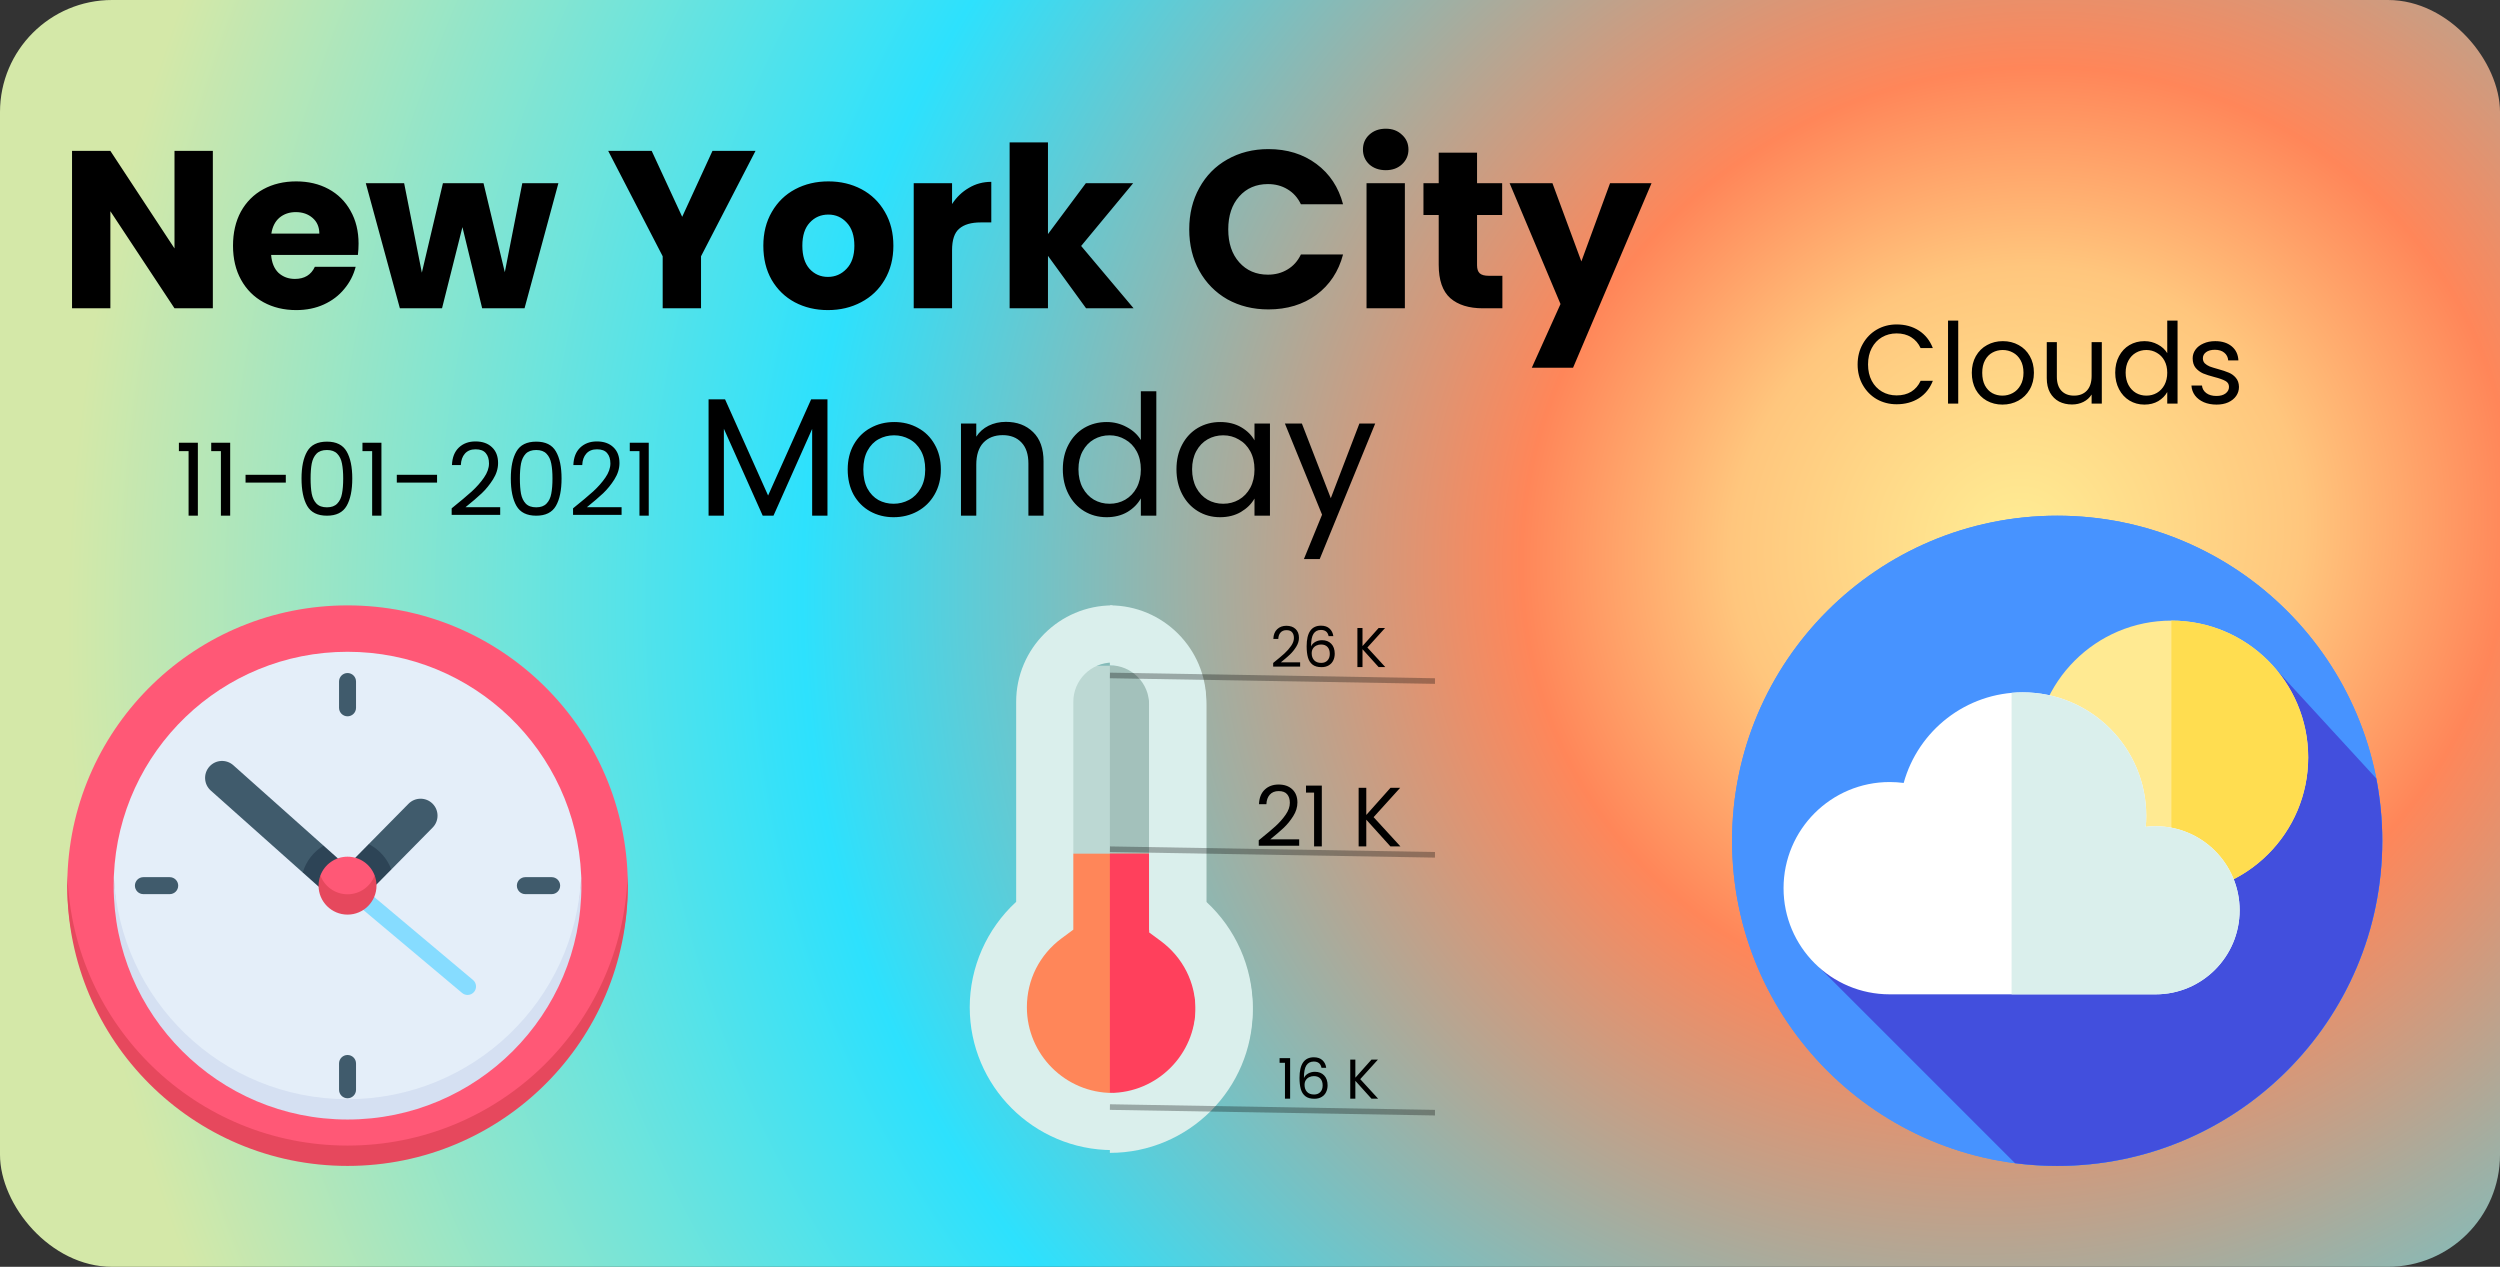 <svg width="446" height="226" viewBox="0 0 446 226" fill="none" xmlns="http://www.w3.org/2000/svg">
<rect x="0" y="0" width="446" height="226" fill="#333333" stroke="none"/>
<rect width="446" height="226" rx="20" fill="url(#paint0_angular)"/>
<path d="M31.915 80.48V78.986H35.299V92H33.643V80.48H31.915ZM37.681 80.48V78.986H41.065V92H39.409V80.48H37.681ZM50.988 84.71V86.096H43.806V84.71H50.988ZM53.792 85.358C53.792 83.294 54.128 81.686 54.8 80.534C55.472 79.37 56.648 78.788 58.328 78.788C59.996 78.788 61.166 79.37 61.838 80.534C62.51 81.686 62.846 83.294 62.846 85.358C62.846 87.458 62.51 89.09 61.838 90.254C61.166 91.418 59.996 92 58.328 92C56.648 92 55.472 91.418 54.8 90.254C54.128 89.09 53.792 87.458 53.792 85.358ZM61.226 85.358C61.226 84.314 61.154 83.432 61.01 82.712C60.878 81.98 60.596 81.392 60.164 80.948C59.744 80.504 59.132 80.282 58.328 80.282C57.512 80.282 56.888 80.504 56.456 80.948C56.036 81.392 55.754 81.98 55.61 82.712C55.478 83.432 55.412 84.314 55.412 85.358C55.412 86.438 55.478 87.344 55.61 88.076C55.754 88.808 56.036 89.396 56.456 89.84C56.888 90.284 57.512 90.506 58.328 90.506C59.132 90.506 59.744 90.284 60.164 89.84C60.596 89.396 60.878 88.808 61.01 88.076C61.154 87.344 61.226 86.438 61.226 85.358ZM64.663 80.48V78.986H68.047V92H66.391V80.48H64.663ZM77.971 84.71V86.096H70.789V84.71H77.971ZM80.577 90.686C82.101 89.462 83.295 88.46 84.159 87.68C85.023 86.888 85.749 86.066 86.337 85.214C86.937 84.35 87.237 83.504 87.237 82.676C87.237 81.896 87.045 81.284 86.661 80.84C86.289 80.384 85.683 80.156 84.843 80.156C84.027 80.156 83.391 80.414 82.935 80.93C82.491 81.434 82.251 82.112 82.215 82.964H80.631C80.679 81.62 81.087 80.582 81.855 79.85C82.623 79.118 83.613 78.752 84.825 78.752C86.061 78.752 87.039 79.094 87.759 79.778C88.491 80.462 88.857 81.404 88.857 82.604C88.857 83.6 88.557 84.572 87.957 85.52C87.369 86.456 86.697 87.284 85.941 88.004C85.185 88.712 84.219 89.54 83.043 90.488H89.235V91.856H80.577V90.686ZM91.128 85.358C91.128 83.294 91.464 81.686 92.136 80.534C92.808 79.37 93.984 78.788 95.664 78.788C97.332 78.788 98.502 79.37 99.174 80.534C99.846 81.686 100.182 83.294 100.182 85.358C100.182 87.458 99.846 89.09 99.174 90.254C98.502 91.418 97.332 92 95.664 92C93.984 92 92.808 91.418 92.136 90.254C91.464 89.09 91.128 87.458 91.128 85.358ZM98.562 85.358C98.562 84.314 98.49 83.432 98.346 82.712C98.214 81.98 97.932 81.392 97.5 80.948C97.08 80.504 96.468 80.282 95.664 80.282C94.848 80.282 94.224 80.504 93.792 80.948C93.372 81.392 93.09 81.98 92.946 82.712C92.814 83.432 92.748 84.314 92.748 85.358C92.748 86.438 92.814 87.344 92.946 88.076C93.09 88.808 93.372 89.396 93.792 89.84C94.224 90.284 94.848 90.506 95.664 90.506C96.468 90.506 97.08 90.284 97.5 89.84C97.932 89.396 98.214 88.808 98.346 88.076C98.49 87.344 98.562 86.438 98.562 85.358ZM102.233 90.686C103.757 89.462 104.951 88.46 105.815 87.68C106.679 86.888 107.405 86.066 107.993 85.214C108.593 84.35 108.893 83.504 108.893 82.676C108.893 81.896 108.701 81.284 108.317 80.84C107.945 80.384 107.339 80.156 106.499 80.156C105.683 80.156 105.047 80.414 104.591 80.93C104.147 81.434 103.907 82.112 103.871 82.964H102.287C102.335 81.62 102.743 80.582 103.511 79.85C104.279 79.118 105.269 78.752 106.481 78.752C107.717 78.752 108.695 79.094 109.415 79.778C110.147 80.462 110.513 81.404 110.513 82.604C110.513 83.6 110.213 84.572 109.613 85.52C109.025 86.456 108.353 87.284 107.597 88.004C106.841 88.712 105.875 89.54 104.699 90.488H110.891V91.856H102.233V90.686ZM112.352 80.48V78.986H115.736V92H114.08V80.48H112.352ZM147.619 71.24V92H144.889V76.52L137.989 92H136.069L129.139 76.49V92H126.409V71.24H129.349L137.029 88.4L144.709 71.24H147.619ZM159.419 92.27C157.879 92.27 156.479 91.92 155.219 91.22C153.979 90.52 152.999 89.53 152.279 88.25C151.579 86.95 151.229 85.45 151.229 83.75C151.229 82.07 151.589 80.59 152.309 79.31C153.049 78.01 154.049 77.02 155.309 76.34C156.569 75.64 157.979 75.29 159.539 75.29C161.099 75.29 162.509 75.64 163.769 76.34C165.029 77.02 166.019 78 166.739 79.28C167.479 80.56 167.849 82.05 167.849 83.75C167.849 85.45 167.469 86.95 166.709 88.25C165.969 89.53 164.959 90.52 163.679 91.22C162.399 91.92 160.979 92.27 159.419 92.27ZM159.419 89.87C160.399 89.87 161.319 89.64 162.179 89.18C163.039 88.72 163.729 88.03 164.249 87.11C164.789 86.19 165.059 85.07 165.059 83.75C165.059 82.43 164.799 81.31 164.279 80.39C163.759 79.47 163.079 78.79 162.239 78.35C161.399 77.89 160.489 77.66 159.509 77.66C158.509 77.66 157.589 77.89 156.749 78.35C155.929 78.79 155.269 79.47 154.769 80.39C154.269 81.31 154.019 82.43 154.019 83.75C154.019 85.09 154.259 86.22 154.739 87.14C155.239 88.06 155.899 88.75 156.719 89.21C157.539 89.65 158.439 89.87 159.419 89.87ZM179.448 75.26C181.448 75.26 183.068 75.87 184.308 77.09C185.548 78.29 186.168 80.03 186.168 82.31V92H183.468V82.7C183.468 81.06 183.058 79.81 182.238 78.95C181.418 78.07 180.298 77.63 178.878 77.63C177.438 77.63 176.288 78.08 175.428 78.98C174.588 79.88 174.168 81.19 174.168 82.91V92H171.438V75.56H174.168V77.9C174.708 77.06 175.438 76.41 176.358 75.95C177.298 75.49 178.328 75.26 179.448 75.26ZM189.608 83.72C189.608 82.04 189.948 80.57 190.628 79.31C191.308 78.03 192.238 77.04 193.418 76.34C194.618 75.64 195.958 75.29 197.438 75.29C198.718 75.29 199.908 75.59 201.008 76.19C202.108 76.77 202.948 77.54 203.528 78.5V69.8H206.288V92H203.528V88.91C202.988 89.89 202.188 90.7 201.128 91.34C200.068 91.96 198.828 92.27 197.408 92.27C195.948 92.27 194.618 91.91 193.418 91.19C192.238 90.47 191.308 89.46 190.628 88.16C189.948 86.86 189.608 85.38 189.608 83.72ZM203.528 83.75C203.528 82.51 203.278 81.43 202.778 80.51C202.278 79.59 201.598 78.89 200.738 78.41C199.898 77.91 198.968 77.66 197.948 77.66C196.928 77.66 195.998 77.9 195.158 78.38C194.318 78.86 193.648 79.56 193.148 80.48C192.648 81.4 192.398 82.48 192.398 83.72C192.398 84.98 192.648 86.08 193.148 87.02C193.648 87.94 194.318 88.65 195.158 89.15C195.998 89.63 196.928 89.87 197.948 89.87C198.968 89.87 199.898 89.63 200.738 89.15C201.598 88.65 202.278 87.94 202.778 87.02C203.278 86.08 203.528 84.99 203.528 83.75ZM209.881 83.72C209.881 82.04 210.221 80.57 210.901 79.31C211.581 78.03 212.511 77.04 213.691 76.34C214.891 75.64 216.221 75.29 217.681 75.29C219.121 75.29 220.371 75.6 221.431 76.22C222.491 76.84 223.281 77.62 223.801 78.56V75.56H226.561V92H223.801V88.94C223.261 89.9 222.451 90.7 221.371 91.34C220.311 91.96 219.071 92.27 217.651 92.27C216.191 92.27 214.871 91.91 213.691 91.19C212.511 90.47 211.581 89.46 210.901 88.16C210.221 86.86 209.881 85.38 209.881 83.72ZM223.801 83.75C223.801 82.51 223.551 81.43 223.051 80.51C222.551 79.59 221.871 78.89 221.011 78.41C220.171 77.91 219.241 77.66 218.221 77.66C217.201 77.66 216.271 77.9 215.431 78.38C214.591 78.86 213.921 79.56 213.421 80.48C212.921 81.4 212.671 82.48 212.671 83.72C212.671 84.98 212.921 86.08 213.421 87.02C213.921 87.94 214.591 88.65 215.431 89.15C216.271 89.63 217.201 89.87 218.221 89.87C219.241 89.87 220.171 89.63 221.011 89.15C221.871 88.65 222.551 87.94 223.051 87.02C223.551 86.08 223.801 84.99 223.801 83.75ZM245.335 75.56L235.435 99.74H232.615L235.855 91.82L229.225 75.56H232.255L237.415 88.88L242.515 75.56H245.335Z" fill="black"/>
<path d="M37.971 55H31.131L19.691 37.68V55H12.851V26.92H19.691L31.131 44.32V26.92H37.971V55ZM63.969 43.48C63.969 44.12 63.929 44.787 63.849 45.48H48.369C48.476 46.867 48.916 47.933 49.689 48.68C50.489 49.4 51.463 49.76 52.609 49.76C54.316 49.76 55.503 49.04 56.169 47.6H63.449C63.076 49.067 62.396 50.387 61.409 51.56C60.449 52.733 59.236 53.653 57.769 54.32C56.303 54.987 54.663 55.32 52.849 55.32C50.663 55.32 48.716 54.853 47.009 53.92C45.303 52.987 43.969 51.653 43.009 49.92C42.049 48.187 41.569 46.16 41.569 43.84C41.569 41.52 42.036 39.493 42.969 37.76C43.929 36.027 45.263 34.693 46.969 33.76C48.676 32.827 50.636 32.36 52.849 32.36C55.009 32.36 56.929 32.813 58.609 33.72C60.289 34.627 61.596 35.92 62.529 37.6C63.489 39.28 63.969 41.24 63.969 43.48ZM56.969 41.68C56.969 40.507 56.569 39.573 55.769 38.88C54.969 38.187 53.969 37.84 52.769 37.84C51.623 37.84 50.649 38.173 49.849 38.84C49.076 39.507 48.596 40.453 48.409 41.68H56.969ZM99.618 32.68L93.578 55H86.018L82.498 40.52L78.858 55H71.338L65.258 32.68H72.098L75.258 48.64L79.018 32.68H86.258L90.058 48.56L93.178 32.68H99.618ZM134.783 26.92L125.063 45.72V55H118.223V45.72L108.503 26.92H116.263L121.703 38.68L127.103 26.92H134.783ZM147.699 55.32C145.512 55.32 143.539 54.853 141.779 53.92C140.045 52.987 138.672 51.653 137.659 49.92C136.672 48.187 136.179 46.16 136.179 43.84C136.179 41.547 136.685 39.533 137.699 37.8C138.712 36.04 140.099 34.693 141.859 33.76C143.619 32.827 145.592 32.36 147.779 32.36C149.965 32.36 151.939 32.827 153.699 33.76C155.459 34.693 156.845 36.04 157.859 37.8C158.872 39.533 159.379 41.547 159.379 43.84C159.379 46.133 158.859 48.16 157.819 49.92C156.805 51.653 155.405 52.987 153.619 53.92C151.859 54.853 149.885 55.32 147.699 55.32ZM147.699 49.4C149.005 49.4 150.112 48.92 151.019 47.96C151.952 47 152.419 45.627 152.419 43.84C152.419 42.053 151.965 40.68 151.059 39.72C150.179 38.76 149.085 38.28 147.779 38.28C146.445 38.28 145.339 38.76 144.459 39.72C143.579 40.653 143.139 42.027 143.139 43.84C143.139 45.627 143.565 47 144.419 47.96C145.299 48.92 146.392 49.4 147.699 49.4ZM169.847 36.4C170.647 35.173 171.647 34.213 172.847 33.52C174.047 32.8 175.381 32.44 176.847 32.44V39.68H174.967C173.261 39.68 171.981 40.053 171.127 40.8C170.274 41.52 169.847 42.8 169.847 44.64V55H163.007V32.68H169.847V36.4ZM193.757 55L186.957 45.64V55H180.117V25.4H186.957V41.76L193.717 32.68H202.157L192.877 43.88L202.237 55H193.757ZM212.16 40.92C212.16 38.147 212.76 35.68 213.96 33.52C215.16 31.333 216.827 29.64 218.96 28.44C221.12 27.213 223.56 26.6 226.28 26.6C229.613 26.6 232.467 27.48 234.84 29.24C237.213 31 238.8 33.4 239.6 36.44H232.08C231.52 35.267 230.72 34.373 229.68 33.76C228.667 33.147 227.507 32.84 226.2 32.84C224.093 32.84 222.387 33.573 221.08 35.04C219.773 36.507 219.12 38.467 219.12 40.92C219.12 43.373 219.773 45.333 221.08 46.8C222.387 48.267 224.093 49 226.2 49C227.507 49 228.667 48.693 229.68 48.08C230.72 47.467 231.52 46.573 232.08 45.4H239.6C238.8 48.44 237.213 50.84 234.84 52.6C232.467 54.333 229.613 55.2 226.28 55.2C223.56 55.2 221.12 54.6 218.96 53.4C216.827 52.173 215.16 50.48 213.96 48.32C212.76 46.16 212.16 43.693 212.16 40.92ZM247.229 30.36C246.029 30.36 245.042 30.013 244.269 29.32C243.522 28.6 243.149 27.72 243.149 26.68C243.149 25.613 243.522 24.733 244.269 24.04C245.042 23.32 246.029 22.96 247.229 22.96C248.402 22.96 249.362 23.32 250.109 24.04C250.882 24.733 251.269 25.613 251.269 26.68C251.269 27.72 250.882 28.6 250.109 29.32C249.362 30.013 248.402 30.36 247.229 30.36ZM250.629 32.68V55H243.789V32.68H250.629ZM268.025 49.2V55H264.545C262.065 55 260.132 54.4 258.745 53.2C257.359 51.973 256.665 49.987 256.665 47.24V38.36H253.945V32.68H256.665V27.24H263.505V32.68H267.985V38.36H263.505V47.32C263.505 47.987 263.665 48.467 263.985 48.76C264.305 49.053 264.839 49.2 265.585 49.2H268.025ZM294.635 32.68L280.635 65.6H273.275L278.395 54.24L269.315 32.68H276.955L282.115 46.64L287.235 32.68H294.635Z" fill="black"/>
<path d="M331.399 65.02C331.399 63.66 331.706 62.44 332.319 61.36C332.932 60.267 333.766 59.413 334.819 58.8C335.886 58.187 337.066 57.88 338.359 57.88C339.879 57.88 341.206 58.247 342.339 58.98C343.472 59.713 344.299 60.753 344.819 62.1H342.639C342.252 61.26 341.692 60.613 340.959 60.16C340.239 59.707 339.372 59.48 338.359 59.48C337.386 59.48 336.512 59.707 335.739 60.16C334.966 60.613 334.359 61.26 333.919 62.1C333.479 62.927 333.259 63.9 333.259 65.02C333.259 66.127 333.479 67.1 333.919 67.94C334.359 68.767 334.966 69.407 335.739 69.86C336.512 70.313 337.386 70.54 338.359 70.54C339.372 70.54 340.239 70.32 340.959 69.88C341.692 69.427 342.252 68.78 342.639 67.94H344.819C344.299 69.273 343.472 70.307 342.339 71.04C341.206 71.76 339.879 72.12 338.359 72.12C337.066 72.12 335.886 71.82 334.819 71.22C333.766 70.607 332.932 69.76 332.319 68.68C331.706 67.6 331.399 66.38 331.399 65.02ZM349.348 57.2V72H347.528V57.2H349.348ZM357.23 72.18C356.203 72.18 355.27 71.947 354.43 71.48C353.603 71.013 352.95 70.353 352.47 69.5C352.003 68.633 351.77 67.633 351.77 66.5C351.77 65.38 352.01 64.393 352.49 63.54C352.983 62.673 353.65 62.013 354.49 61.56C355.33 61.093 356.27 60.86 357.31 60.86C358.35 60.86 359.29 61.093 360.13 61.56C360.97 62.013 361.63 62.667 362.11 63.52C362.603 64.373 362.85 65.367 362.85 66.5C362.85 67.633 362.597 68.633 362.09 69.5C361.597 70.353 360.923 71.013 360.07 71.48C359.217 71.947 358.27 72.18 357.23 72.18ZM357.23 70.58C357.883 70.58 358.497 70.427 359.07 70.12C359.643 69.813 360.103 69.353 360.45 68.74C360.81 68.127 360.99 67.38 360.99 66.5C360.99 65.62 360.817 64.873 360.47 64.26C360.123 63.647 359.67 63.193 359.11 62.9C358.55 62.593 357.943 62.44 357.29 62.44C356.623 62.44 356.01 62.593 355.45 62.9C354.903 63.193 354.463 63.647 354.13 64.26C353.797 64.873 353.63 65.62 353.63 66.5C353.63 67.393 353.79 68.147 354.11 68.76C354.443 69.373 354.883 69.833 355.43 70.14C355.977 70.433 356.577 70.58 357.23 70.58ZM374.963 61.04V72H373.143V70.38C372.796 70.94 372.31 71.38 371.683 71.7C371.07 72.007 370.39 72.16 369.643 72.16C368.79 72.16 368.023 71.987 367.343 71.64C366.663 71.28 366.123 70.747 365.723 70.04C365.336 69.333 365.143 68.473 365.143 67.46V61.04H366.943V67.22C366.943 68.3 367.216 69.133 367.763 69.72C368.31 70.293 369.056 70.58 370.003 70.58C370.976 70.58 371.743 70.28 372.303 69.68C372.863 69.08 373.143 68.207 373.143 67.06V61.04H374.963ZM377.356 66.48C377.356 65.36 377.583 64.38 378.036 63.54C378.489 62.687 379.109 62.027 379.896 61.56C380.696 61.093 381.589 60.86 382.576 60.86C383.429 60.86 384.223 61.06 384.956 61.46C385.689 61.847 386.249 62.36 386.636 63V57.2H388.476V72H386.636V69.94C386.276 70.593 385.743 71.133 385.036 71.56C384.329 71.973 383.503 72.18 382.556 72.18C381.583 72.18 380.696 71.94 379.896 71.46C379.109 70.98 378.489 70.307 378.036 69.44C377.583 68.573 377.356 67.587 377.356 66.48ZM386.636 66.5C386.636 65.673 386.469 64.953 386.136 64.34C385.803 63.727 385.349 63.26 384.776 62.94C384.216 62.607 383.596 62.44 382.916 62.44C382.236 62.44 381.616 62.6 381.056 62.92C380.496 63.24 380.049 63.707 379.716 64.32C379.383 64.933 379.216 65.653 379.216 66.48C379.216 67.32 379.383 68.053 379.716 68.68C380.049 69.293 380.496 69.767 381.056 70.1C381.616 70.42 382.236 70.58 382.916 70.58C383.596 70.58 384.216 70.42 384.776 70.1C385.349 69.767 385.803 69.293 386.136 68.68C386.469 68.053 386.636 67.327 386.636 66.5ZM395.432 72.18C394.592 72.18 393.838 72.04 393.172 71.76C392.505 71.467 391.978 71.067 391.592 70.56C391.205 70.04 390.992 69.447 390.952 68.78H392.832C392.885 69.327 393.138 69.773 393.592 70.12C394.058 70.467 394.665 70.64 395.412 70.64C396.105 70.64 396.652 70.487 397.052 70.18C397.452 69.873 397.652 69.487 397.652 69.02C397.652 68.54 397.438 68.187 397.012 67.96C396.585 67.72 395.925 67.487 395.032 67.26C394.218 67.047 393.552 66.833 393.032 66.62C392.525 66.393 392.085 66.067 391.712 65.64C391.352 65.2 391.172 64.627 391.172 63.92C391.172 63.36 391.338 62.847 391.672 62.38C392.005 61.913 392.478 61.547 393.092 61.28C393.705 61 394.405 60.86 395.192 60.86C396.405 60.86 397.385 61.167 398.132 61.78C398.878 62.393 399.278 63.233 399.332 64.3H397.512C397.472 63.727 397.238 63.267 396.812 62.92C396.398 62.573 395.838 62.4 395.132 62.4C394.478 62.4 393.958 62.54 393.572 62.82C393.185 63.1 392.992 63.467 392.992 63.92C392.992 64.28 393.105 64.58 393.332 64.82C393.572 65.047 393.865 65.233 394.212 65.38C394.572 65.513 395.065 65.667 395.692 65.84C396.478 66.053 397.118 66.267 397.612 66.48C398.105 66.68 398.525 66.987 398.872 67.4C399.232 67.813 399.418 68.353 399.432 69.02C399.432 69.62 399.265 70.16 398.932 70.64C398.598 71.12 398.125 71.5 397.512 71.78C396.912 72.047 396.218 72.18 395.432 72.18Z" fill="black"/>
<path d="M367 208C399.033 208 425 182.033 425 150C425 117.967 399.033 92 367 92C334.967 92 309 117.967 309 150C309 182.033 334.967 208 367 208Z" fill="#4793FF"/>
<path d="M367 208C399.033 208 425 182.033 425 150C425 117.967 399.033 92 367 92C334.967 92 309 117.967 309 150C309 182.033 334.967 208 367 208Z" fill="#4793FF"/>
<path d="M425 150C425 146.197 424.63 142.48 423.931 138.881L406.265 119.646C406.265 119.646 372.664 111.711 370.398 125.909C368.133 140.107 324.725 172.76 324.725 172.76L359.48 207.515C361.942 207.834 364.452 208 367 208C399.033 208 425 182.033 425 150Z" fill="#424FDD"/>
<path d="M387.38 159.519C400.857 159.519 411.782 148.594 411.782 135.118C411.782 121.641 400.857 110.716 387.38 110.716C373.903 110.716 362.978 121.641 362.978 135.118C362.978 148.594 373.903 159.519 387.38 159.519Z" fill="#FFEA92"/>
<path d="M411.782 135.117C411.782 148.595 400.858 159.52 387.379 159.52V110.716C400.858 110.716 411.782 121.641 411.782 135.117Z" fill="#FFDD50"/>
<path d="M384.555 147.398C383.963 147.398 383.38 147.436 382.807 147.503C382.863 146.86 382.894 146.21 382.894 145.552C382.894 133.383 373.028 123.517 360.859 123.517C350.724 123.517 342.188 130.361 339.617 139.678C338.801 139.571 337.968 139.515 337.123 139.515C326.664 139.515 318.186 147.993 318.186 158.452C318.186 168.911 326.664 177.389 337.123 177.389H384.555C392.837 177.389 399.55 170.676 399.55 162.394C399.55 154.112 392.837 147.398 384.555 147.398Z" fill="white"/>
<path d="M399.55 162.393C399.55 170.675 392.837 177.389 384.555 177.389H358.868V123.606C359.524 123.546 360.188 123.517 360.859 123.517C373.029 123.517 382.894 133.382 382.894 145.552C382.894 146.21 382.863 146.86 382.806 147.502C383.38 147.436 383.962 147.397 384.554 147.397C392.837 147.397 399.55 154.112 399.55 162.393Z" fill="#DAEFEC"/>
<g clip-path="url(#clip0)">
<path d="M185.15 118.766H210.85V154.913H185.15V118.766Z" fill="#BCD8D3"/>
<path d="M198 118.766H210.851V154.914H198V118.766Z" fill="#A3C1BB"/>
<path d="M185.893 152.297V165.786C180.869 169.5 177.61 175.466 177.61 182.194C177.61 193.455 186.739 202.584 198 202.584C209.261 202.584 218.391 193.455 218.391 182.194C218.391 175.466 215.132 169.5 210.107 165.786V152.297H185.893Z" fill="#FF8659"/>
<path d="M218.391 182.194C218.391 193.454 209.262 202.585 198 202.585V152.297H210.108V165.786C215.133 169.5 218.391 175.465 218.391 182.194Z" fill="#FF405C"/>
<path d="M215.205 160.886V125.205C215.205 115.719 207.486 108 198 108V118.195C201.865 118.195 205.01 121.34 205.01 125.205V165.853L207.076 167.38C211.027 170.3 213.293 174.786 213.293 179.689C213.293 188.122 206.433 194.982 198 194.982V205.177C212.054 205.177 223.488 193.743 223.488 179.689C223.488 172.536 220.432 165.685 215.205 160.886Z" fill="#DAEFEC"/>
<path d="M215.205 161.381V125.7C215.205 116.214 207.486 108.495 198 108.495V118.69C201.865 118.69 205.01 121.835 205.01 125.7V166.348L207.076 167.875C211.027 170.795 213.293 175.281 213.293 180.184C213.293 188.616 206.433 195.477 198 195.477V205.672C212.054 205.672 223.488 194.237 223.488 180.184C223.488 173.031 220.432 166.18 215.205 161.381Z" fill="#DAEFEC"/>
<path d="M181.284 160.886V125.205C181.284 115.719 189.003 108 198.49 108V118.195C194.625 118.195 191.48 121.34 191.48 125.205V165.853L189.413 167.38C185.462 170.3 183.196 174.786 183.196 179.689C183.196 188.122 190.057 194.982 198.49 194.982V205.177C184.435 205.177 173 193.743 173 179.689C173 172.536 176.057 165.685 181.284 160.886Z" fill="#DAEFEC"/>
<path d="M227.134 118.27C227.981 117.59 228.644 117.033 229.124 116.6C229.604 116.16 230.007 115.703 230.334 115.23C230.667 114.75 230.834 114.28 230.834 113.82C230.834 113.387 230.727 113.047 230.514 112.8C230.307 112.547 229.971 112.42 229.504 112.42C229.051 112.42 228.697 112.563 228.444 112.85C228.197 113.13 228.064 113.507 228.044 113.98H227.164C227.191 113.233 227.417 112.657 227.844 112.25C228.271 111.843 228.821 111.64 229.494 111.64C230.181 111.64 230.724 111.83 231.124 112.21C231.531 112.59 231.734 113.113 231.734 113.78C231.734 114.333 231.567 114.873 231.234 115.4C230.907 115.92 230.534 116.38 230.114 116.78C229.694 117.173 229.157 117.633 228.504 118.16H231.944V118.92H227.134V118.27ZM237.026 113.49C236.879 112.75 236.423 112.38 235.656 112.38C235.063 112.38 234.619 112.61 234.326 113.07C234.033 113.523 233.889 114.273 233.896 115.32C234.049 114.973 234.303 114.703 234.656 114.51C235.016 114.31 235.416 114.21 235.856 114.21C236.543 114.21 237.089 114.423 237.496 114.85C237.909 115.277 238.116 115.867 238.116 116.62C238.116 117.073 238.026 117.48 237.846 117.84C237.673 118.2 237.406 118.487 237.046 118.7C236.693 118.913 236.263 119.02 235.756 119.02C235.069 119.02 234.533 118.867 234.146 118.56C233.759 118.253 233.489 117.83 233.336 117.29C233.183 116.75 233.106 116.083 233.106 115.29C233.106 112.843 233.959 111.62 235.666 111.62C236.319 111.62 236.833 111.797 237.206 112.15C237.579 112.503 237.799 112.95 237.866 113.49H237.026ZM235.666 114.98C235.379 114.98 235.109 115.04 234.856 115.16C234.603 115.273 234.396 115.45 234.236 115.69C234.083 115.923 234.006 116.21 234.006 116.55C234.006 117.057 234.153 117.47 234.446 117.79C234.739 118.103 235.159 118.26 235.706 118.26C236.173 118.26 236.543 118.117 236.816 117.83C237.096 117.537 237.236 117.143 237.236 116.65C237.236 116.13 237.103 115.723 236.836 115.43C236.569 115.13 236.179 114.98 235.666 114.98ZM245.94 119L243.07 115.82V119H242.16V112.03H243.07V115.26L245.95 112.03H247.1L243.94 115.52L247.13 119H245.94Z" fill="black"/>
<line opacity="0.3" x1="198.009" y1="120.5" x2="256.009" y2="121.5" stroke="black"/>
<path d="M224.559 149.905C225.829 148.885 226.824 148.05 227.544 147.4C228.264 146.74 228.869 146.055 229.359 145.345C229.859 144.625 230.109 143.92 230.109 143.23C230.109 142.58 229.949 142.07 229.629 141.7C229.319 141.32 228.814 141.13 228.114 141.13C227.434 141.13 226.904 141.345 226.524 141.775C226.154 142.195 225.954 142.76 225.924 143.47H224.604C224.644 142.35 224.984 141.485 225.624 140.875C226.264 140.265 227.089 139.96 228.099 139.96C229.129 139.96 229.944 140.245 230.544 140.815C231.154 141.385 231.459 142.17 231.459 143.17C231.459 144 231.209 144.81 230.709 145.6C230.219 146.38 229.659 147.07 229.029 147.67C228.399 148.26 227.594 148.95 226.614 149.74H231.774V150.88H224.559V149.905ZM232.992 141.4V140.155H235.812V151H234.432V141.4H232.992ZM248.051 151L243.746 146.23V151H242.381V140.545H243.746V145.39L248.066 140.545H249.791L245.051 145.78L249.836 151H248.051Z" fill="black"/>
<line opacity="0.3" x1="198.009" y1="151.5" x2="256.009" y2="152.5" stroke="black"/>
<path d="M228.278 189.6V188.77H230.158V196H229.238V189.6H228.278ZM235.752 190.49C235.605 189.75 235.148 189.38 234.382 189.38C233.788 189.38 233.345 189.61 233.052 190.07C232.758 190.523 232.615 191.273 232.622 192.32C232.775 191.973 233.028 191.703 233.382 191.51C233.742 191.31 234.142 191.21 234.582 191.21C235.268 191.21 235.815 191.423 236.222 191.85C236.635 192.277 236.842 192.867 236.842 193.62C236.842 194.073 236.752 194.48 236.572 194.84C236.398 195.2 236.132 195.487 235.772 195.7C235.418 195.913 234.988 196.02 234.482 196.02C233.795 196.02 233.258 195.867 232.872 195.56C232.485 195.253 232.215 194.83 232.062 194.29C231.908 193.75 231.832 193.083 231.832 192.29C231.832 189.843 232.685 188.62 234.392 188.62C235.045 188.62 235.558 188.797 235.932 189.15C236.305 189.503 236.525 189.95 236.592 190.49H235.752ZM234.392 191.98C234.105 191.98 233.835 192.04 233.582 192.16C233.328 192.273 233.122 192.45 232.962 192.69C232.808 192.923 232.732 193.21 232.732 193.55C232.732 194.057 232.878 194.47 233.172 194.79C233.465 195.103 233.885 195.26 234.432 195.26C234.898 195.26 235.268 195.117 235.542 194.83C235.822 194.537 235.962 194.143 235.962 193.65C235.962 193.13 235.828 192.723 235.562 192.43C235.295 192.13 234.905 191.98 234.392 191.98ZM244.665 196L241.795 192.82V196H240.885V189.03H241.795V192.26L244.675 189.03H245.825L242.665 192.52L245.855 196H244.665Z" fill="black"/>
<line opacity="0.3" x1="198.009" y1="197.5" x2="256.009" y2="198.5" stroke="black"/>
</g>
<path d="M112 158C112 157.393 111.989 156.787 111.968 156.185C111.012 129.412 89.007 108 62 108C34.993 108 12.988 129.412 12.032 156.185C12.011 156.787 12 157.393 12 158C12 185.614 37.684 206.186 62 206.186C86.757 206.186 112 185.614 112 158Z" fill="#FF5876"/>
<path d="M62 204.371C34.994 204.371 12.992 182.959 12.036 156.185C12.015 156.788 12 157.392 12 158C12 185.614 34.386 208 62 208C89.614 208 112 185.614 112 158C112 157.392 111.985 156.788 111.964 156.185C111.008 182.959 89.006 204.371 62 204.371Z" fill="#E6485D"/>
<path d="M103.683 156.185C102.733 133.985 84.435 116.278 62 116.278C39.565 116.278 21.267 133.985 20.317 156.185C20.291 156.787 20.316 197.068 62 197.068C103.684 197.068 103.709 156.787 103.683 156.185V156.185Z" fill="#E4EEF9"/>
<path d="M62 196.093C39.566 196.093 21.27 178.386 20.319 156.185C20.294 156.787 20.278 157.392 20.278 158C20.278 181.042 38.957 199.722 62 199.722C85.043 199.722 103.722 181.043 103.722 158C103.722 157.392 103.706 156.787 103.681 156.185C102.73 178.386 84.434 196.093 62 196.093V196.093Z" fill="#D5E0F2"/>
<path d="M83.413 177.499C83.07 177.499 82.725 177.383 82.441 177.145L63.286 161.056C62.647 160.519 62.564 159.565 63.101 158.925C63.638 158.286 64.592 158.203 65.232 158.74L84.386 174.83C85.026 175.367 85.109 176.321 84.572 176.96C84.273 177.316 83.844 177.499 83.413 177.499Z" fill="#86DCFF"/>
<path d="M57.719 150.861L41.625 136.519C40.378 135.407 38.466 135.517 37.355 136.764C36.244 138.011 36.354 139.923 37.601 141.034L54.012 155.659L57.432 154.518L57.719 150.861Z" fill="#405B6C"/>
<path d="M54.012 155.659L56.837 158.176L60.464 156.943L60.267 153.131L57.719 150.861C55.947 151.926 54.605 153.632 54.012 155.659Z" fill="#2D4456"/>
<path d="M77.155 143.361C75.966 142.189 74.051 142.202 72.879 143.391L65.782 150.585L66.495 154.011L69.81 155.115L77.185 147.638C78.357 146.449 78.344 144.534 77.155 143.361V143.361Z" fill="#405B6C"/>
<path d="M65.782 150.586L63.381 153.02V157.798H67.163L69.81 155.115C69.083 153.147 67.632 151.531 65.782 150.586Z" fill="#2D4456"/>
<path d="M66.84 156.185C66.106 154.226 64.216 152.832 62 152.832C59.784 152.832 57.894 154.226 57.16 156.185C56.948 156.75 57.145 161.353 62 161.353C66.854 161.353 67.052 156.75 66.84 156.185V156.185Z" fill="#FF5876"/>
<path d="M62 159.539C59.784 159.539 57.895 158.145 57.16 156.186C56.948 156.75 56.832 157.361 56.832 158C56.832 160.854 59.146 163.168 62 163.168C64.854 163.168 67.168 160.854 67.168 158C67.168 157.361 67.051 156.75 66.84 156.186C66.105 158.144 64.216 159.539 62 159.539Z" fill="#E6485D"/>
<path d="M63.515 126.276V121.583C63.515 120.746 62.837 120.068 62 120.068C61.163 120.068 60.485 120.746 60.485 121.583V126.276C60.485 127.113 61.163 127.791 62 127.791C62.837 127.791 63.515 127.113 63.515 126.276Z" fill="#405B6C"/>
<path d="M60.485 189.724V194.417C60.485 195.254 61.163 195.932 62 195.932C62.837 195.932 63.515 195.254 63.515 194.417V189.724C63.515 188.887 62.837 188.209 62 188.209C61.163 188.209 60.485 188.887 60.485 189.724Z" fill="#405B6C"/>
<path d="M98.417 159.515C99.254 159.515 99.932 158.837 99.932 158C99.932 157.163 99.254 156.485 98.417 156.485H93.724C92.887 156.485 92.209 157.163 92.209 158C92.209 158.837 92.887 159.515 93.724 159.515H98.417Z" fill="#405B6C"/>
<path d="M25.583 156.485C24.746 156.485 24.068 157.163 24.068 158C24.068 158.837 24.746 159.515 25.583 159.515H30.276C31.113 159.515 31.791 158.837 31.791 158C31.791 157.163 31.113 156.485 30.276 156.485H25.583Z" fill="#405B6C"/>
<defs>
<radialGradient id="paint0_angular" cx="0" cy="0" r="1" gradientUnits="userSpaceOnUse" gradientTransform="translate(361 94.907) rotate(160.042) scale(384.065 358.172)">
<stop offset="0.011" stop-color="#FFEA92"/>
<stop offset="0.076" stop-color="#FFD787"/>
<stop offset="0.135" stop-color="#FFC67D"/>
<stop offset="0.234" stop-color="#FF8659"/>
<stop offset="0.574" stop-color="#2DE1FD"/>
<stop offset="0.922" stop-color="#D4E8A8"/>
</radialGradient>
<clipPath id="clip0">
<rect width="116" height="116" fill="white" transform="translate(140 102)"/>
</clipPath>
</defs>
</svg>
